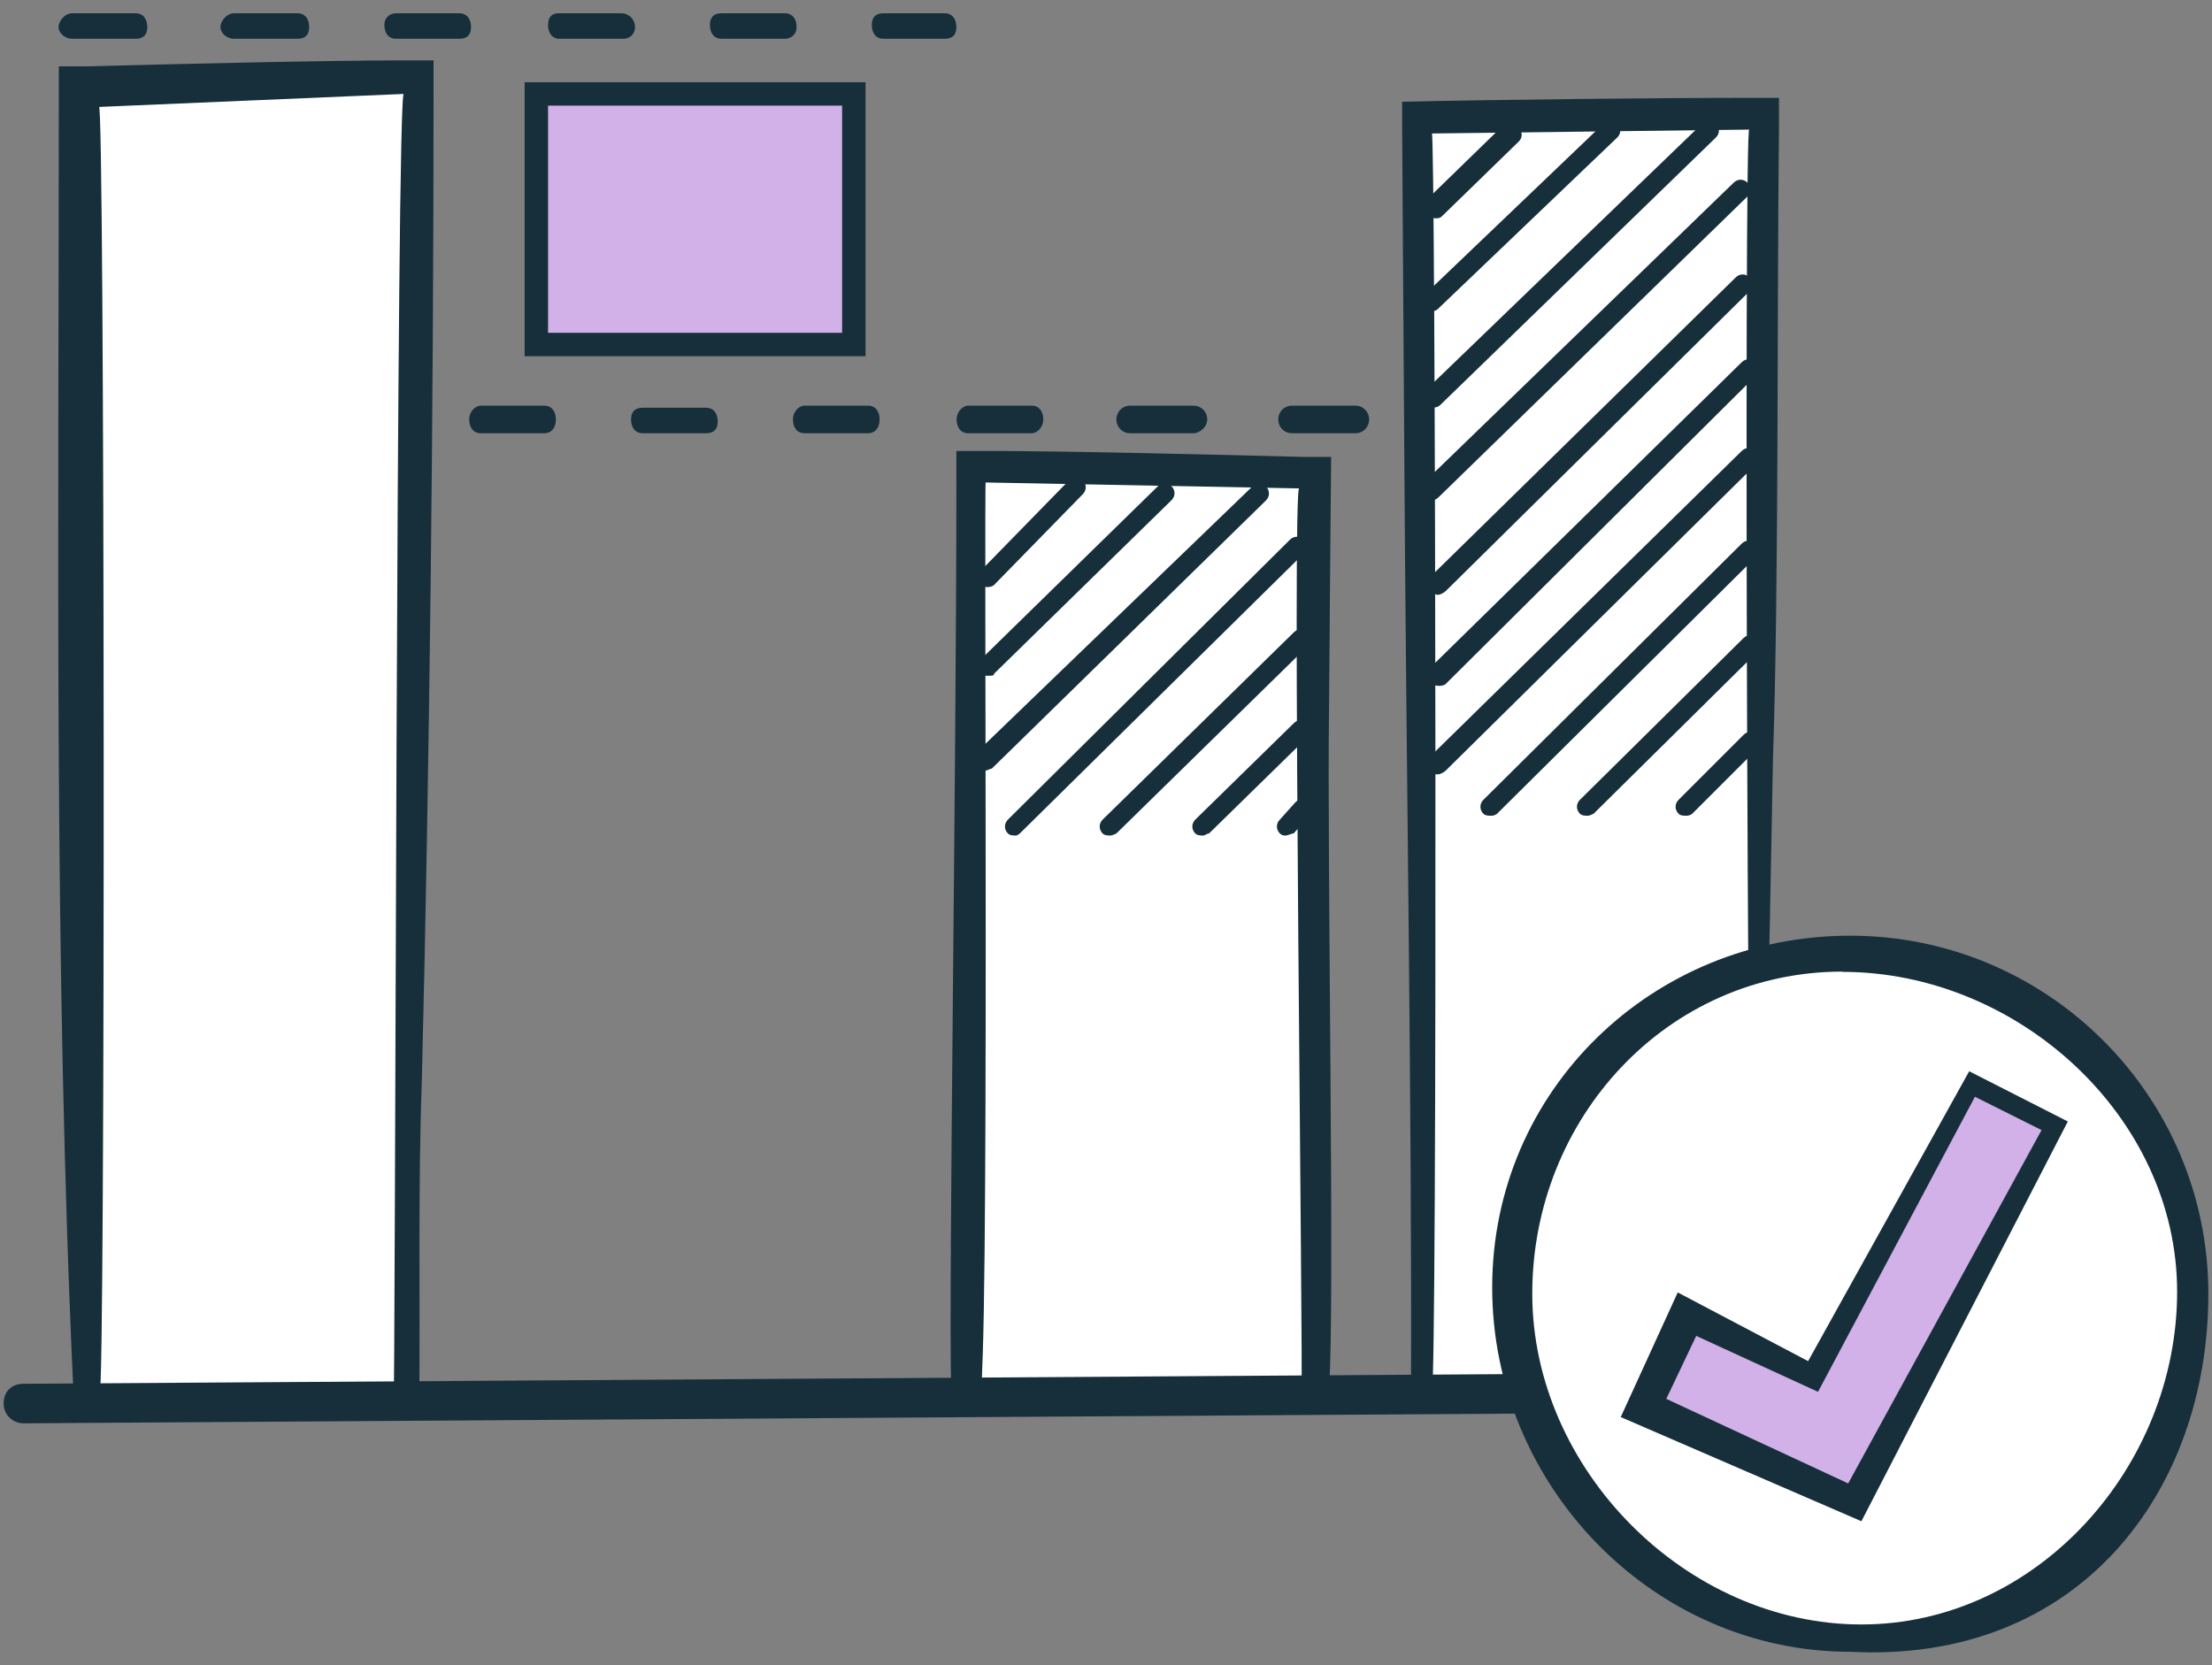 <?xml version="1.0" encoding="UTF-8"?>
<svg xmlns="http://www.w3.org/2000/svg" id="Layer_1" viewBox="0 0 85 64">
  <rect x="0" y="0" width="85" height="64" fill="#808080" stroke="none"/>
  <defs>
    <style>.cls-1{fill:#fff;}.cls-2,.cls-3{fill:#d2b1e8;}.cls-4{fill:#162f3b;}.cls-3{stroke:#162f3b;stroke-miterlimit:10;stroke-width:.9px;}</style>
  </defs>
  <polyline class="cls-1" points="3.25 53.41 3.4 3.61 15.6 3.38 15.75 54.1"></polyline>
  <path class="cls-4" d="m2.82,53.46c-.76-16.3-.56-33.55-.56-49.85v-1.06h1.06c3.03-.08,9.17-.23,12.2-.23h1.14v1.14c0,12.2-.15,25.93-.45,38.05-.15,4.25-.06,8.16-.1,12.66,0,.08-.99.08-.99,0,.08,0,.1-51.25.4-50.56l-11.72.5c.23-.83.25,49.92.03,49.39l-1.01-.03Z"></path>
  <polyline class="cls-1" points="37.74 53.41 37.81 18.47 50.1 18.69 50.17 53.41"></polyline>
  <path class="cls-4" d="m36.55,53.45c-.1-4.28.2-23.46.2-34.98v-1.14h1.14c3.03,0,9.17.15,12.2.23h1.06c0,.3-.08,9.17-.08,9.7-.08,5.76.23,23.12,0,26.08,0,.08-1.06.08-1.06,0,.08,0-.38-35.17-.08-34.57l-12.2-.23.15-.15c-.08.08.15,35.4-.23,35.02l-1.11.04Z"></path>
  <polyline class="cls-1" points="54.87 53.41 54.95 4.97 67.23 4.9 67.38 53.41"></polyline>
  <path class="cls-4" d="m54.22,53.4c.04-10.76-.19-24.32-.26-36.3l-.08-12.13v-1.06c3.56-.08,9.78-.15,13.34-.15h1.14v1.14c-.08,7.05,0,17.36-.23,24.26-.15,8.11-.3,16.22-.68,24.26-.3.53-.45-49.12-.23-48.44l-12.2.15c.15-.68.22,48.81,0,48.28h-.79Z"></path>
  <polygon class="cls-3" points="20.61 13.24 20.61 3.61 32.81 3.61 32.81 13.24 20.61 13.24"></polygon>
  <path class="cls-4" d="m36.3,1.49h-2.35c-.3,0-.45-.23-.45-.53s.15-.45.45-.45h2.35c.3,0,.45.23.45.53s-.15.45-.45.45Zm-6.14,0h-2.43c-.3,0-.45-.23-.45-.53s.15-.45.45-.45h2.43c.3,0,.45.23.45.53s-.23.45-.45.45Zm-6.22,0h-2.43c-.3,0-.45-.23-.45-.53s.15-.45.38-.45h2.43c.3,0,.53.23.53.53s-.23.45-.45.45Zm-6.29,0h-2.43c-.3,0-.45-.23-.45-.53s.23-.45.45-.45h2.43c.3,0,.45.23.45.53s-.15.45-.45.45Zm-6.22,0h-2.43c-.3,0-.53-.23-.53-.45s.23-.53.53-.53h2.43c.3,0,.45.23.45.53s-.15.45-.45.45Zm-6.22,0h-2.43c-.3,0-.53-.23-.53-.45s.23-.53.53-.53h2.43c.3,0,.45.23.45.53s-.15.45-.45.45Z"></path>
  <path class="cls-4" d="m52.08,16.65h-2.43c-.3,0-.53-.23-.53-.53s.23-.53.53-.53h2.43c.3,0,.53.23.53.53s-.23.53-.53.53Zm-6.22,0h-2.43c-.3,0-.53-.23-.53-.53s.23-.53.53-.53h2.43c.3,0,.53.23.53.53s-.3.53-.53.53Zm-6.22,0h-2.43c-.3,0-.45-.23-.45-.53s.23-.53.45-.53h2.43c.3,0,.45.23.45.53s-.23.53-.45.53Zm-6.29,0h-2.43c-.3,0-.45-.23-.45-.53s.23-.53.45-.53h2.43c.3,0,.45.23.45.53s-.15.53-.45.53Zm-6.22,0h-2.43c-.3,0-.45-.23-.45-.53s.15-.45.45-.45h2.43c.3,0,.45.23.45.53s-.15.45-.45.45Zm-6.22,0h-2.43c-.3,0-.45-.23-.45-.53s.23-.53.45-.53h2.43c.3,0,.45.23.45.53s-.15.53-.45.53Z"></path>
  <path class="cls-4" d="m37.97,22.56c-.08,0-.23,0-.3-.08-.15-.15-.15-.38,0-.53l3.41-3.49c.15-.15.38-.15.53,0s.15.38,0,.53l-3.41,3.49s-.08.08-.23.08Z"></path>
  <path class="cls-4" d="m37.97,25.97c-.08,0-.23,0-.3-.08-.15-.15-.15-.38,0-.53l6.82-6.67c.15-.15.38-.15.53,0s.15.38,0,.53l-6.82,6.67c0,.08-.08.08-.23.08Z"></path>
  <path class="cls-4" d="m37.81,29.61c-.08,0-.23,0-.3-.15-.15-.15-.15-.38,0-.53l10.61-10.23c.15-.15.38-.15.53,0,.15.15.15.38,0,.53l-10.54,10.31c-.08,0-.15.08-.3.08Z"></path>
  <path class="cls-4" d="m39.03,32.11c-.08,0-.23,0-.3-.08-.15-.15-.15-.38,0-.53l10.84-10.76c.15-.15.38-.15.53,0s.15.38,0,.53l-10.84,10.69c-.08.08-.15.15-.23.15Z"></path>
  <path class="cls-4" d="m42.67,32.11c-.08,0-.23,0-.3-.08-.15-.15-.15-.38,0-.53l7.35-7.2c.15-.15.38-.15.53,0s.15.38,0,.53l-7.35,7.2s-.15.08-.23.08Z"></path>
  <path class="cls-4" d="m46.23,32.11c-.08,0-.23,0-.3-.08-.15-.15-.15-.38,0-.53l3.79-3.71c.15-.15.38-.15.53,0s.15.38,0,.53l-3.79,3.71c-.08,0-.15.08-.23.08Z"></path>
  <path class="cls-4" d="m49.41,32.11c-.08,0-.15,0-.23-.08-.15-.15-.15-.38,0-.53l.61-.68c.15-.15.38-.15.53,0s.15.38,0,.53l-.61.68c-.08,0-.23.08-.3.08Z"></path>
  <path class="cls-4" d="m55.1,8.38c-.08,0-.23-.08-.3-.15-.15-.15-.15-.38,0-.53l2.96-2.88c.15-.15.38-.15.53,0,.23.23.23.45.08.61l-2.96,2.88c-.08.08-.15.08-.3.08Z"></path>
  <path class="cls-4" d="m55.1,11.95c-.08,0-.23-.08-.3-.15-.15-.15-.15-.38,0-.53l6.82-6.52c.15-.15.38-.15.53,0s.15.38,0,.53l-6.82,6.52c-.08.08-.15.15-.23.15Z"></path>
  <path class="cls-4" d="m55.1,15.66c-.08,0-.23-.08-.3-.15-.15-.15-.15-.38,0-.53l10.61-10.23c.15-.15.38-.15.53,0s.15.38,0,.53l-10.54,10.23c-.08.08-.15.15-.3.15Z"></path>
  <path class="cls-4" d="m55.02,19.22c-.08,0-.23-.08-.3-.15-.15-.15-.15-.38,0-.53l11.9-11.52c.15-.15.38-.15.53,0s.15.38,0,.53l-11.83,11.52c-.08.08-.15.15-.3.15Z"></path>
  <path class="cls-4" d="m55.25,22.86c-.08,0-.23-.08-.3-.15-.15-.15-.15-.38,0-.53l11.75-11.52c.15-.15.38-.15.53,0s.15.38,0,.53l-11.67,11.52c-.08.08-.23.15-.3.15Z"></path>
  <path class="cls-4" d="m55.25,26.35c-.08,0-.23,0-.3-.15-.15-.15-.15-.38,0-.53l11.98-11.75c.15-.15.38-.15.53,0s.15.38,0,.53l-11.9,11.83c-.08.08-.23.08-.3.08Z"></path>
  <path class="cls-4" d="m55.25,29.76c-.08,0-.23,0-.3-.15-.15-.15-.15-.38,0-.53l11.98-11.75c.15-.15.38-.15.53,0s.15.38,0,.53l-11.9,11.75c-.08.08-.23.15-.3.15Z"></path>
  <path class="cls-4" d="m57.3,31.35c-.08,0-.23,0-.3-.08-.15-.15-.15-.38,0-.53l9.93-9.85c.15-.15.38-.15.53,0s.15.38,0,.53l-9.93,9.85s-.08.08-.23.08Z"></path>
  <path class="cls-4" d="m61.01,31.35c-.08,0-.23,0-.3-.08-.15-.15-.15-.38,0-.53l6.29-6.22c.15-.15.38-.15.53,0s.15.38,0,.53l-6.29,6.22s-.15.08-.23.08Z"></path>
  <path class="cls-4" d="m64.8,31.35c-.08,0-.23,0-.3-.08-.15-.15-.15-.38,0-.53l2.5-2.5c.15-.15.38-.15.53,0s.15.38,0,.53l-2.5,2.5s-.08.08-.23.08Z"></path>
  <path class="cls-4" d="m.9,54.7c-.38,0-.76-.3-.76-.76s.3-.76.76-.76l69.21-.45h0c.38,0,.76.3.76.76s-.3.76-.76.76l-69.21.45h0Z"></path>
  <circle class="cls-1" cx="71.1" cy="49.72" r="12.99"></circle>
  <path class="cls-4" d="m71.1,63.48c-7.59,0-13.76-6.41-13.76-14s6.17-13.52,13.76-13.52,13.76,6.17,13.76,13.76-4.96,14.22-13.76,13.76Zm-.3-26.14c-6.74,0-11.92,5.64-11.92,12.38s5.91,12.71,12.65,12.71,12.13-6.06,12.13-12.79-6.13-12.29-12.86-12.29Z"></path>
  <polygon class="cls-2" points="71.22 57.6 63.42 53.97 64.97 50.73 69.67 52.89 75.85 41.78 79.01 43.48 71.22 57.6"></polygon>
  <path class="cls-4" d="m71.52,58.46l-9.24-4,2.19-4.79,5.01,2.64,6.19-11.14,3.79,1.93-7.93,15.36Zm-7.49-4.7l6.99,3.25,7.43-13.58-2.56-1.28-6.03,11.34-4.68-2.15-1.15,2.42Z"></path>
</svg>
